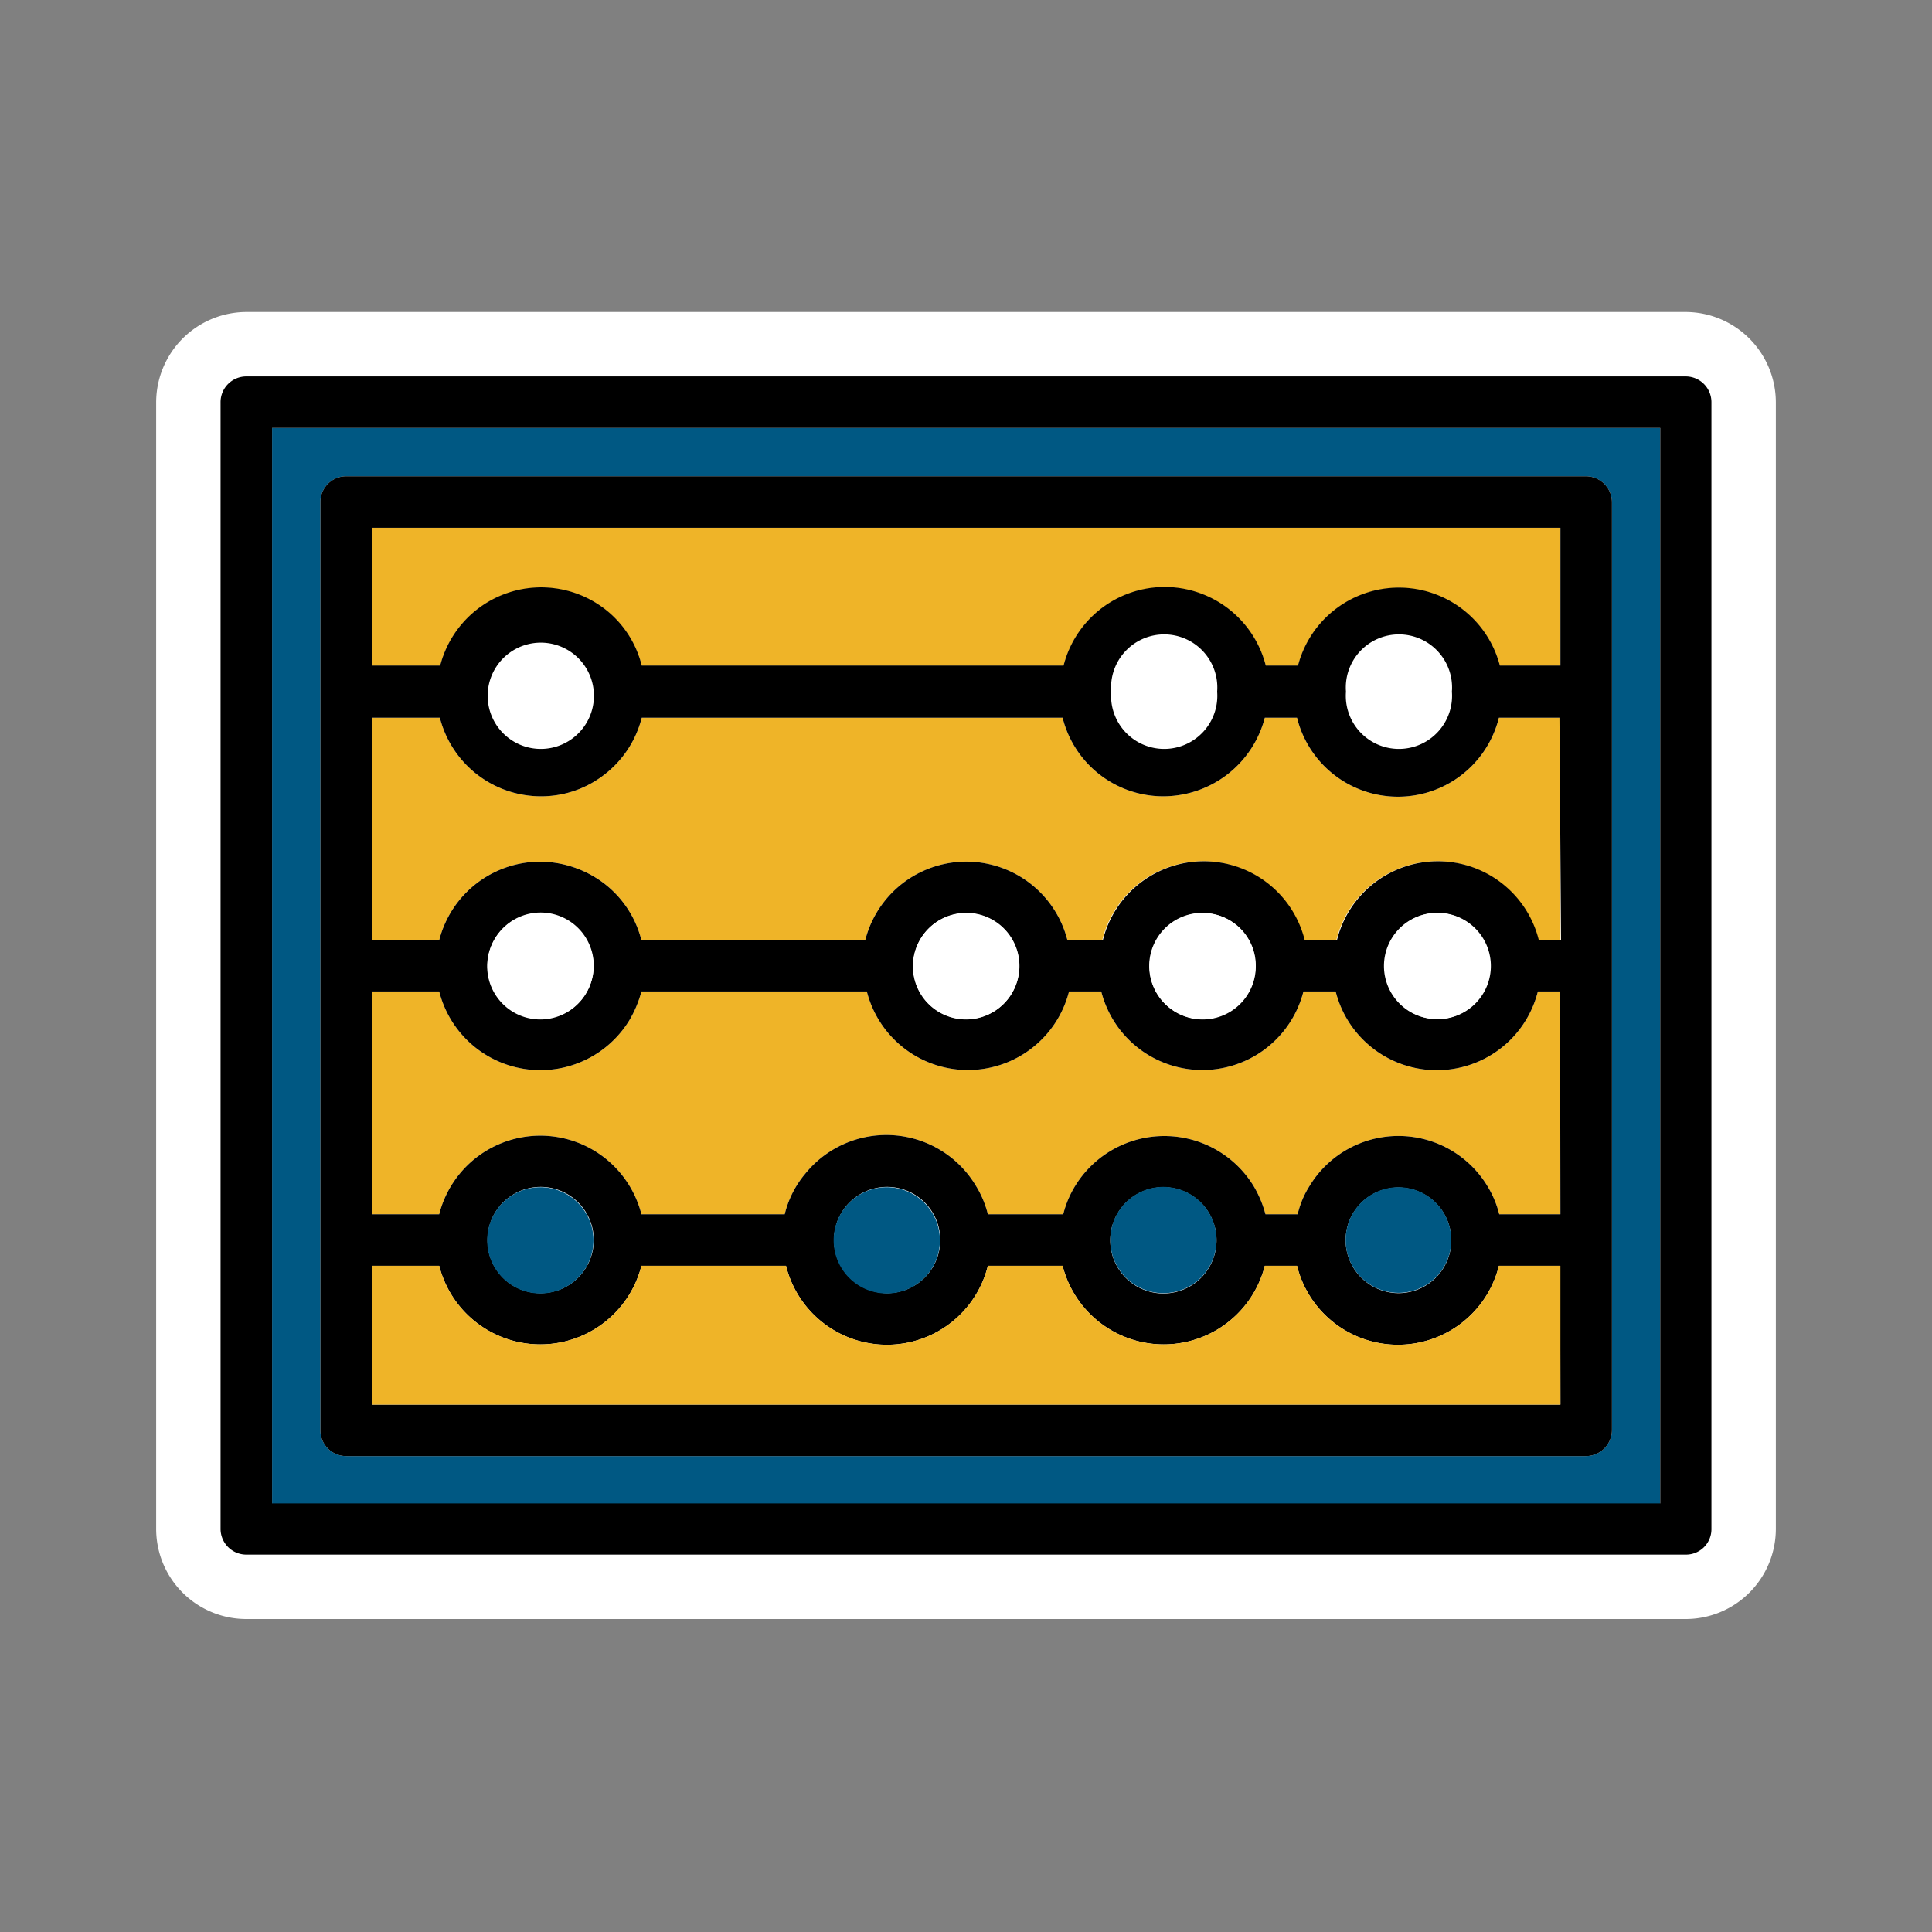 <svg id="Capa_1" data-name="Capa 1" xmlns="http://www.w3.org/2000/svg" viewBox="0 0 60 60"><rect x="0" y="0" width="60" height="60" fill="#808080" stroke="none"/><defs><style>.cls-1{fill:#fff;}.cls-2{fill:#005883;}.cls-3{fill:#efb428;}</style></defs><path class="cls-1" d="M52.35,9.69H7.66a2.81,2.81,0,0,0-2.81,2.8v35a2.8,2.8,0,0,0,2.81,2.79H52.35a2.8,2.8,0,0,0,2.8-2.79v-35A2.81,2.81,0,0,0,52.35,9.69Z"/><path class="cls-2" d="M8.45,13.29V46.72H51.56V13.29ZM50.06,44.41a.81.81,0,0,1-.8.81H10.75a.8.8,0,0,1-.8-.81V15.59a.8.8,0,0,1,.8-.8H49.26a.81.81,0,0,1,.8.8Z"/><path d="M52.35,11.69H7.66a.8.8,0,0,0-.81.8v35a.8.8,0,0,0,.81.79H52.35a.79.79,0,0,0,.8-.79v-35A.8.8,0,0,0,52.35,11.69Zm-.79,35H8.45V13.29H51.56Z"/><path class="cls-3" d="M48.46,16.39v4.29H46.58a3.24,3.24,0,0,0-6.27,0h-1a3.24,3.24,0,0,0-6.28,0H19.93a3.18,3.18,0,0,0-1.26-1.84,3.24,3.24,0,0,0-5,1.84H11.55V16.39Z"/><path class="cls-3" d="M48.46,22.29V29.2h-.69a3.23,3.23,0,0,0-6.27,0h-1a3.23,3.23,0,0,0-6.27,0H33.15a3.24,3.24,0,0,0-6.28,0H19.92a3.2,3.2,0,0,0-1.25-1.83,3.32,3.32,0,0,0-1.88-.61,3.24,3.24,0,0,0-3.15,2.44H11.55V22.29h2.11a3.24,3.24,0,0,0,3.14,2.44,3.18,3.18,0,0,0,1.87-.6,3.23,3.23,0,0,0,1.26-1.84H33a3.22,3.22,0,0,0,3.13,2.44,3.26,3.26,0,0,0,3.15-2.44h1a3.23,3.23,0,0,0,6.27,0Z"/><path class="cls-3" d="M48.46,30.79v6.92h-1.9a3.1,3.1,0,0,0-.37-.88,3.23,3.23,0,0,0-5.52,0,2.84,2.84,0,0,0-.37.88h-1a3.42,3.42,0,0,0-.37-.88,3.25,3.25,0,0,0-5.54,0,3.1,3.1,0,0,0-.37.88H30.68a3.1,3.1,0,0,0-.37-.88A3.24,3.24,0,0,0,25,36.46a3.08,3.08,0,0,0-.63,1.25H19.92a3.24,3.24,0,0,0-6.28,0H11.55V30.79h2.09a3.24,3.24,0,0,0,5.89.92,3.45,3.45,0,0,0,.39-.92h7a3.24,3.24,0,0,0,6.28,0h1a3.24,3.24,0,0,0,6.28,0h1a3.24,3.24,0,0,0,5.43,1.5,3.25,3.25,0,0,0,.85-1.5Z"/><path d="M49.26,14.79H10.75a.8.8,0,0,0-.8.8V44.41a.8.8,0,0,0,.8.81H49.26a.81.81,0,0,0,.8-.81V15.59A.81.81,0,0,0,49.26,14.79Zm-.8,28.83H11.55V39.31h2.09a3.24,3.24,0,0,0,6.28,0h4.49a3.23,3.23,0,0,0,6.27,0H33a3.24,3.24,0,0,0,6.28,0h1a3.23,3.23,0,0,0,6.27,0h1.9Zm-33.32-5.1a1.65,1.65,0,1,1,1.65,1.64A1.64,1.64,0,0,1,15.14,38.52Zm10.76,0a1.65,1.65,0,1,1,1.65,1.64A1.66,1.66,0,0,1,25.9,38.52Zm8.58,0a1.65,1.65,0,1,1,3.3,0h0a1.65,1.65,0,0,1-3.3,0Zm7.31,0a1.64,1.64,0,1,1,1.64,1.64A1.65,1.65,0,0,1,41.79,38.52Zm6.67-.81h-1.9a3.1,3.1,0,0,0-.37-.88,3.23,3.23,0,0,0-5.52,0,2.84,2.84,0,0,0-.37.88h-1a3.42,3.42,0,0,0-.37-.88,3.25,3.25,0,0,0-5.54,0,3.1,3.1,0,0,0-.37.88H30.68a3.1,3.1,0,0,0-.37-.88A3.24,3.24,0,0,0,25,36.46a3.08,3.08,0,0,0-.63,1.25H19.92a3.24,3.24,0,0,0-6.28,0H11.55V30.79h2.09a3.24,3.24,0,0,0,5.89.92,3.45,3.45,0,0,0,.39-.92h7a3.24,3.24,0,0,0,6.28,0h1a3.24,3.24,0,0,0,6.28,0h1a3.24,3.24,0,0,0,5.43,1.5,3.25,3.25,0,0,0,.85-1.5h.69ZM15.14,30a1.65,1.65,0,1,1,1.65,1.64A1.64,1.64,0,0,1,15.14,30Zm13.22,0A1.65,1.65,0,1,1,30,31.65,1.64,1.64,0,0,1,28.36,30Zm7.33,0a1.65,1.65,0,0,1,1.64-1.65h0A1.65,1.65,0,1,1,35.69,30ZM43,30a1.65,1.65,0,0,1,3.3,0h0A1.65,1.65,0,0,1,43,30Zm5.48-.8h-.69a3.23,3.23,0,0,0-6.27,0h-1a3.23,3.23,0,0,0-6.27,0H33.15a3.24,3.24,0,0,0-6.28,0H19.92a3.2,3.2,0,0,0-1.25-1.83,3.32,3.32,0,0,0-1.88-.61,3.24,3.24,0,0,0-3.15,2.44H11.55V22.29h2.11a3.24,3.24,0,0,0,3.14,2.44,3.18,3.18,0,0,0,1.87-.6,3.23,3.23,0,0,0,1.26-1.84H33a3.22,3.22,0,0,0,3.13,2.44,3.26,3.26,0,0,0,3.15-2.44h1a3.23,3.23,0,0,0,6.27,0h1.88ZM15.15,21.48a1.65,1.65,0,0,1,3.29,0h0a1.65,1.65,0,1,1-3.29,0Zm19.36,0a1.65,1.65,0,1,1,3.29,0h0a1.65,1.65,0,1,1-3.29,0Zm7.29,0a1.65,1.65,0,1,1,3.29,0h0a1.65,1.65,0,1,1-3.29,0Zm6.66-.81H46.58a3.24,3.24,0,0,0-6.27,0h-1a3.24,3.24,0,0,0-6.28,0H19.93a3.18,3.18,0,0,0-1.26-1.84,3.24,3.24,0,0,0-5,1.84H11.55V16.39H48.46Z"/><path class="cls-1" d="M18.43,30a1.65,1.65,0,1,1-1.65-1.64A1.65,1.65,0,0,1,18.43,30Z"/><path class="cls-1" d="M31.65,30A1.65,1.65,0,1,1,30,28.36,1.64,1.64,0,0,1,31.65,30Z"/><path class="cls-1" d="M39,30a1.65,1.65,0,1,1-1.65-1.64h0A1.63,1.63,0,0,1,39,30Z"/><path class="cls-1" d="M46.28,30h0a1.65,1.65,0,1,1-1.65-1.65A1.66,1.66,0,0,1,46.28,30Z"/><path class="cls-2" d="M18.43,38.52a1.65,1.65,0,1,1-1.65-1.65A1.65,1.65,0,0,1,18.43,38.52Z"/><path class="cls-2" d="M29.19,38.52a1.65,1.65,0,1,1-1.64-1.65A1.65,1.65,0,0,1,29.19,38.52Z"/><path class="cls-2" d="M37.78,38.52h0a1.65,1.65,0,1,1-1.64-1.66A1.65,1.65,0,0,1,37.78,38.53Z"/><path class="cls-2" d="M45.07,38.52a1.64,1.64,0,1,1-1.64-1.65A1.64,1.64,0,0,1,45.07,38.52Z"/><path class="cls-3" d="M48.46,39.31v4.31H11.55V39.31h2.09a3.24,3.24,0,0,0,6.28,0h4.49a3.23,3.23,0,0,0,6.27,0H33a3.24,3.24,0,0,0,6.28,0h1a3.23,3.23,0,0,0,6.27,0Z"/></svg>